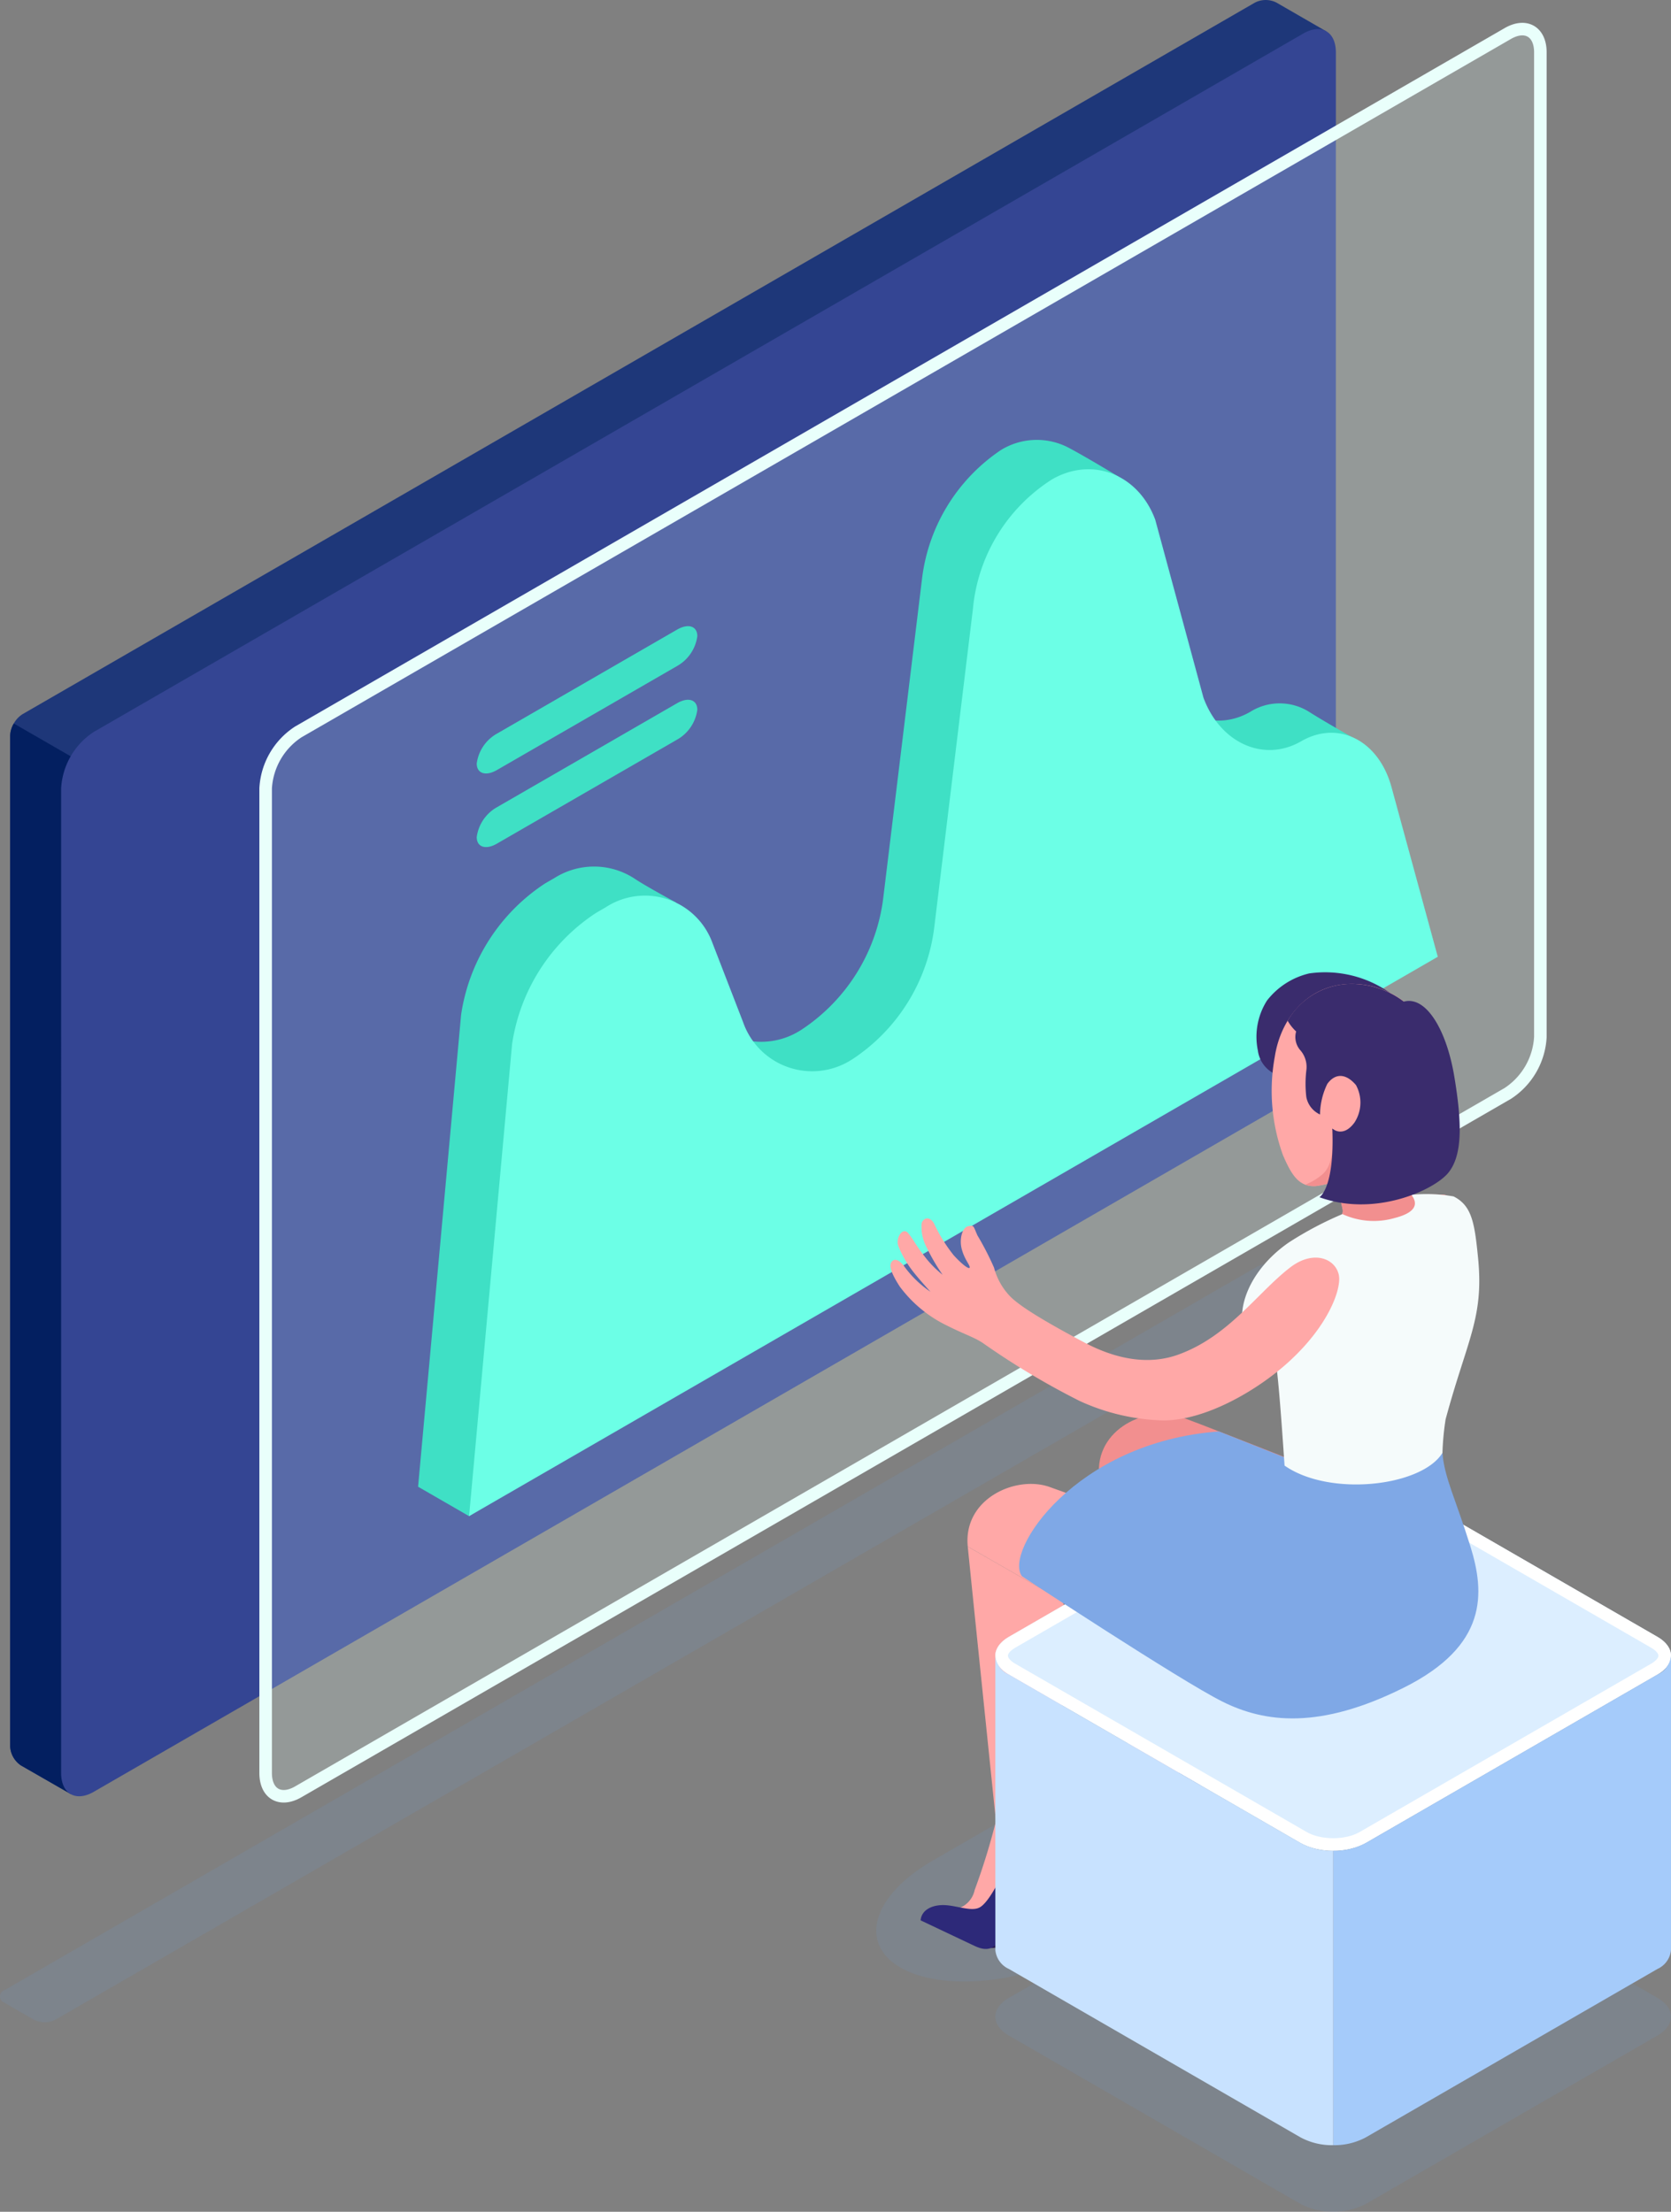 <svg xmlns="http://www.w3.org/2000/svg" viewBox="0 0 133.124 176.184">
  <rect x="0" y="0" width="133.124" height="176.184" fill="#808080" stroke="none"/>
  <defs>
    <style>
      .cls-1 {
        fill: #6b99d1;
        opacity: 0.15;
      }

      .cls-2 {
        fill: #291d51;
      }

      .cls-3 {
        fill: #f28f8f;
      }

      .cls-4 {
        fill: #2d2979;
      }

      .cls-5 {
        fill: #ffa8a7;
      }

      .cls-6 {
        fill: #1e3779;
      }

      .cls-7 {
        fill: #031f60;
      }

      .cls-8 {
        fill: #344593;
      }

      .cls-9 {
        fill: #e9fffb;
        opacity: 0.2;
      }

      .cls-10, .cls-14 {
        fill: none;
        stroke-miterlimit: 10;
      }

      .cls-10 {
        stroke: #e9fffb;
      }

      .cls-11 {
        fill: #3fe0c5;
      }

      .cls-12 {
        fill: #6cffe6;
      }

      .cls-13 {
        fill: #dceeff;
      }

      .cls-15 {
        fill: #a5cbfa;
      }

      .cls-16 {
        fill: #c8e2ff;
      }

      .cls-17 {
        fill: #3a2c6d;
      }

      .cls-18 {
        fill: #7fa8e6;
      }

      .cls-19 {
        fill: #f5fbfb;
      }

      .cls-20, .cls-21 {
        stroke: none;
      }

      .cls-21 {
        fill: #fff;
      }
    </style>
  </defs>
  <g id="Group_159" data-name="Group 159" transform="translate(-38.33 -259.718)">
    <path id="Path_556" data-name="Path 556" class="cls-1" d="M38.689,418.25,138.508,360.6a1.9,1.9,0,0,1,1.731,0l2.341,1.358a.529.529,0,0,1,0,1L42.751,420.6a1.921,1.921,0,0,1-1.732,0l-2.33-1.346A.528.528,0,0,1,38.689,418.25Z"/>
    <g id="Group_151" data-name="Group 151">
      <path id="Path_557" data-name="Path 557" class="cls-1" d="M112.633,407.93l7.052-4.072c4.783-2.76,11.388-3.424,14.753-1.481s2.216,5.756-2.567,8.518l-7.052,4.071c-4.783,2.762-11.388,3.425-14.753,1.482S107.85,410.691,112.633,407.93Z"/>
      <g id="Group_148" data-name="Group 148">
        <path id="Path_558" data-name="Path 558" class="cls-2" d="M127.147,409.658s.372.655,2.39-.194a5.326,5.326,0,0,0,2.585-1.856s-.525-4.048-1.773-3.03S127.147,409.658,127.147,409.658Z"/>
        <path id="Path_559" data-name="Path 559" class="cls-3" d="M132.214,395.487c-.035,2.123-.087,3.749.72,4.887a4.4,4.4,0,0,1,.875,1.912,6.058,6.058,0,0,0-3.618,1.989c-1.218,1.651-1.151,3.3-2.281,3.576s-3.018-1.026-3.018-1.026a1.975,1.975,0,0,0,1.664-1.549,52.993,52.993,0,0,0,1.713-5.552c.044-.844,0-4.1,0-4.1Z"/>
        <path id="Path_560" data-name="Path 560" class="cls-4" d="M132.239,400.925a4.609,4.609,0,0,0-3.178,2.44c-.533,1.209-1.415,2.908-2.094,3.289s-1.881-.175-2.907-.18-1.75.468-1.808,1.216l4.269,2.022c.985.467,1.815.481,2.588-1.564s1.067-3.2,1.681-1.805a19.591,19.591,0,0,1,.869,4.518.991.991,0,0,0,1.242-.518,20.572,20.572,0,0,1,.15-2.731c.176-1.257,1.318-2.839,1.231-4.352S133.371,400.854,132.239,400.925Z"/>
      </g>
      <g id="Group_149" data-name="Group 149">
        <path id="Path_561" data-name="Path 561" class="cls-3" d="M127.147,377.5l5.155.452a12.178,12.178,0,0,1,1.173,3.733c1.452,3.779-1.163,13.55-.911,17.984,0,0-2.352,1.253-4.295.056,0,0-2.033-18.984-2.371-22.385Z"/>
      </g>
      <g id="Group_150" data-name="Group 150">
        <path id="Path_562" data-name="Path 562" class="cls-2" d="M116.569,414.656s.372.654,2.39-.193a5.319,5.319,0,0,0,2.584-1.856s-.524-4.048-1.772-3.031S116.569,414.656,116.569,414.656Z"/>
        <path id="Path_563" data-name="Path 563" class="cls-5" d="M121.636,400.485c-.035,2.124-.087,3.749.719,4.888a4.4,4.4,0,0,1,.876,1.912,6.058,6.058,0,0,0-3.618,1.989c-1.219,1.651-1.151,3.3-2.281,3.576s-3.019-1.026-3.019-1.026a1.976,1.976,0,0,0,1.665-1.549,53.066,53.066,0,0,0,1.713-5.552c.044-.844,0-4.1,0-4.1Z"/>
        <path id="Path_564" data-name="Path 564" class="cls-4" d="M121.661,405.924a4.607,4.607,0,0,0-3.178,2.44c-.533,1.209-1.415,2.908-2.094,3.288s-1.881-.174-2.907-.179-1.751.468-1.808,1.216l4.269,2.022c.985.467,1.815.481,2.588-1.564s1.067-3.2,1.681-1.8a19.591,19.591,0,0,1,.869,4.518.991.991,0,0,0,1.242-.518,20.572,20.572,0,0,1,.15-2.731c.176-1.257,1.317-2.839,1.231-4.353S122.793,405.853,121.661,405.924Z"/>
      </g>
      <path id="Path_565" data-name="Path 565" class="cls-5" d="M122.906,387.2c1.392,2.271-.285,8.464-.95,17.4a4.18,4.18,0,0,1-4.265.349s-1.924-18.631-2.262-22.032"/>
    </g>
    <g id="Group_155" data-name="Group 155">
      <g id="Group_152" data-name="Group 152">
        <path id="Path_566" data-name="Path 566" class="cls-6" d="M143.992,344.878l-96.73,55.83-3.31,1.91L40,400.349a1.943,1.943,0,0,1-.86-1.5V318.328a2.012,2.012,0,0,1,.29-.979,2.05,2.05,0,0,1,.71-.75l98.16-56.67a1.881,1.881,0,0,1,1.73,0l3.93,2.269Z"/>
        <path id="Path_567" data-name="Path 567" class="cls-7" d="M47.262,321.868v78.84l-3.31,1.91L40,400.349a1.943,1.943,0,0,1-.86-1.5V318.328a2.012,2.012,0,0,1,.29-.979Z"/>
        <path id="Path_568" data-name="Path 568" class="cls-8" d="M45.8,318.022l96.355-55.63c1.435-.828,2.6-.157,2.6,1.5V342.32a5.743,5.743,0,0,1-2.6,4.5L45.8,402.45c-1.435.829-2.6.157-2.6-1.5V322.522A5.746,5.746,0,0,1,45.8,318.022Z"/>
      </g>
      <g id="Group_153" data-name="Group 153">
        <path id="Path_569" data-name="Path 569" class="cls-9" d="M62.092,318.022l96.355-55.63c1.435-.828,2.6-.157,2.6,1.5V342.32a5.743,5.743,0,0,1-2.6,4.5L62.093,402.45c-1.435.829-2.6.157-2.6-1.5V322.522A5.745,5.745,0,0,1,62.092,318.022Z"/>
        <path id="Path_570" data-name="Path 570" class="cls-10" d="M62.092,318.022l96.355-55.63c1.435-.828,2.6-.157,2.6,1.5V342.32a5.743,5.743,0,0,1-2.6,4.5L62.093,402.45c-1.435.829-2.6.157-2.6-1.5V322.522A5.745,5.745,0,0,1,62.092,318.022Z"/>
      </g>
      <g id="Group_154" data-name="Group 154">
        <path id="Path_571" data-name="Path 571" class="cls-11" d="M81.761,330.087l.751-.434a5.9,5.9,0,0,1,6.335.031c.939.633,3.329,1.919,3.329,1.919l1.291,7.188a5.826,5.826,0,0,0,8.6,3.023l.062-.037A14.728,14.728,0,0,0,108.69,331.3l3.086-25.4a14.427,14.427,0,0,1,6.3-10.336,5.458,5.458,0,0,1,5.336-.208c1.258.654,4.023,2.325,4.023,2.325l2.708,15.271c1.338,3.627,4.823,5.182,7.784,3.473a4.411,4.411,0,0,1,4.719.012c1.124.717,3.34,1.97,3.34,1.97l2.828,15.185L75.7,380.491l-4.062-2.344,3.426-37.588A15.145,15.145,0,0,1,81.761,330.087Z"/>
        <path id="Path_572" data-name="Path 572" class="cls-12" d="M85.823,332.433l.752-.435a5.718,5.718,0,0,1,8.508,2.819l2.446,6.32a5.826,5.826,0,0,0,8.605,3.021l.061-.035a14.734,14.734,0,0,0,6.558-10.482l3.085-25.4a13.717,13.717,0,0,1,6.3-10.334c3.206-1.851,6.89-.412,8.228,3.215l3.84,14.173c1.338,3.627,4.823,5.182,7.783,3.472s6.186-.072,7.2,3.658l3.685,13.509L75.7,380.491,79.125,342.9A15.145,15.145,0,0,1,85.823,332.433Z"/>
        <path id="Path_573" data-name="Path 573" class="cls-11" d="M76.31,320.537c0,.8.719,1.035,1.605.523l14.362-8.291a3.216,3.216,0,0,0,1.606-2.377c0-.8-.719-1.035-1.606-.523l-14.362,8.292A3.216,3.216,0,0,0,76.31,320.537Z"/>
        <path id="Path_574" data-name="Path 574" class="cls-11" d="M76.31,326.4c0,.8.719,1.035,1.605.523l14.362-8.292a3.215,3.215,0,0,0,1.606-2.376c0-.8-.719-1.035-1.606-.523l-14.362,8.291A3.216,3.216,0,0,0,76.31,326.4Z"/>
      </g>
    </g>
    <g id="Group_156" data-name="Group 156">
      <path id="Path_575" data-name="Path 575" class="cls-1" d="M170.377,418.865l-23.238-13.417a5.745,5.745,0,0,0-5.2,0L118.7,418.865c-1.435.828-1.435,2.172,0,3l23.238,13.416a5.741,5.741,0,0,0,5.2,0l23.238-13.416C171.812,421.036,171.812,419.693,170.377,418.865Z"/>
      <path id="Path_576" data-name="Path 576" class="cls-13" d="M170.377,390.108l-23.238-13.417a5.745,5.745,0,0,0-5.2,0L118.7,390.108c-1.435.83-1.435,2.172,0,3l23.238,13.417a5.747,5.747,0,0,0,5.2,0l23.238-13.417C171.812,392.28,171.812,390.936,170.377,390.108Z"/>
      <g id="Path_577" data-name="Path 577" class="cls-14">
        <path class="cls-20" d="M170.377,390.108l-23.238-13.417a5.745,5.745,0,0,0-5.2,0L118.7,390.108c-1.435.83-1.435,2.172,0,3l23.238,13.417a5.747,5.747,0,0,0,5.2,0l23.238-13.417C171.812,392.28,171.812,390.936,170.377,390.108Z"/>
        <path class="cls-21" d="M 144.541 377.07 C 143.744 377.07 142.979 377.247 142.443 377.557 L 119.205 390.974 C 118.779 391.22 118.628 391.47 118.628 391.609 C 118.628 391.748 118.779 391.997 119.204 392.242 L 142.442 405.659 C 142.978 405.968 143.743 406.146 144.54 406.146 C 145.338 406.146 146.103 405.968 146.639 405.659 L 169.877 392.242 C 170.302 391.997 170.453 391.747 170.453 391.608 C 170.453 391.469 170.302 391.219 169.877 390.974 L 146.639 377.557 C 146.103 377.248 145.338 377.07 144.541 377.07 M 144.541 376.07 C 145.481 376.07 146.422 376.277 147.139 376.691 L 170.377 390.108 C 171.812 390.936 171.812 392.28 170.377 393.108 L 147.139 406.525 C 146.422 406.939 145.481 407.146 144.54 407.146 C 143.6 407.146 142.66 406.939 141.942 406.525 L 118.704 393.108 C 117.269 392.28 117.269 390.938 118.704 390.108 L 141.943 376.691 C 142.66 376.277 143.6 376.07 144.541 376.07 Z"/>
      </g>
      <path id="Path_578" data-name="Path 578" class="cls-15" d="M171.453,415.06a1.842,1.842,0,0,1-1.076,1.5l-23.238,13.418a5.3,5.3,0,0,1-2.6.621V407.145a5.266,5.266,0,0,0,2.6-.62l23.238-13.417a1.819,1.819,0,0,0,1.076-1.5Z"/>
      <path id="Path_579" data-name="Path 579" class="cls-16" d="M117.628,415.06a1.84,1.84,0,0,0,1.076,1.5l23.238,13.418a5.3,5.3,0,0,0,2.6.621V407.145a5.265,5.265,0,0,1-2.6-.62L118.7,393.108a1.819,1.819,0,0,1-1.076-1.5Z"/>
    </g>
    <g id="Group_158" data-name="Group 158">
      <path id="Path_580" data-name="Path 580" class="cls-17" d="M149.084,338.82a8.968,8.968,0,0,0-6.449-1.562,5.992,5.992,0,0,0-3.369,2.165,5.382,5.382,0,0,0-.726,3.971,2.406,2.406,0,0,0,1.813,2.034,2.912,2.912,0,0,0,1.717-.368,7.069,7.069,0,0,0,1.1-.914c.723-.582,1.426-1.188,2.121-1.8q1.715-1.52,3.366-3.109C148.679,339.212,149.069,338.81,149.084,338.82Z"/>
      <path id="Path_581" data-name="Path 581" class="cls-3" d="M132.457,372.6c2.45.893,18.152,7.1,18.152,7.1s-.653,11.738-4.187,9.842L130.216,379.7l-4.318-2.365C125.518,373.511,129.768,371.624,132.457,372.6Z"/>
      <g id="Group_157" data-name="Group 157">
        <path id="Path_582" data-name="Path 582" class="cls-5" d="M115.429,382.914c-.381-3.828,3.87-5.715,6.558-4.734,2.45.892,18.485,6.548,18.485,6.548l14.276-.828c2.454,5.853-1.77,8.77-6.354,10.785s-8.908,2.333-12.441.436l-16.207-9.842,2.086-1.753a12.329,12.329,0,0,1,1.074,3.672"/>
      </g>
      <path id="Path_583" data-name="Path 583" class="cls-5" d="M139.885,343.916c.53-3.42,3-6.01,6.524-5.81a6.782,6.782,0,0,1,3.443,12.388,8.208,8.208,0,0,1-.615,1.008s.481,2.363.573,2.7c.256.929.469.638,3.123.672,1.25.017.764.232.09,1.836-.6,1.44-2.989,2.868-5.157,3.137s-5.578-1.253-4.291-2.132,1.848-1.042,1.71-1.707a16.675,16.675,0,0,0-.612-2.155,9.136,9.136,0,0,1-1.476.34c-1.4.121-2-.937-2.657-2.46A15.042,15.042,0,0,1,139.885,343.916Z"/>
      <path id="Path_584" data-name="Path 584" class="cls-3" d="M144.673,353.849a9.136,9.136,0,0,1-1.476.34,1.95,1.95,0,0,1-.874-.109,4.721,4.721,0,0,0,1.3-.765c1.056-.837.863-2.68.849-3.693l.362.961.67.629,2.65.7,1.136-.136c.128.622.445,2.159.518,2.424.256.929.469.638,3.123.672,1.25.017.764.232.09,1.836a5.484,5.484,0,0,1-2.688,2.382l-1.129.443c-.045.015-.091.029-.137.042l-5.244-2.028c1.1-.73,1.589-.923,1.46-1.541A16.675,16.675,0,0,0,144.673,353.849Z"/>
      <path id="Path_585" data-name="Path 585" class="cls-18" d="M153.246,375.451c.139,1.931,1.061,3.705,2.224,7.438s1.4,7.914-5.3,11.263-11.067,2.8-14.448,1.114-15.974-9.987-15.974-9.987c-1.473-1.954,4.231-10.7,15.691-11.535l8.08,3.2Z"/>
      <path id="Path_586" data-name="Path 586" class="cls-19" d="M150.764,354.893c.487.609.544,1.379-1.349,1.855a5.97,5.97,0,0,1-4.138-.318,27.71,27.71,0,0,0-4.282,2.268c-4.228,2.937-5.249,8.036-.984,9.794.259,1.916.576,6.85.658,7.972,3.606,2.518,10.933,1.66,12.577-1.013a21.642,21.642,0,0,1,.25-2.666c1.722-6.381,3.066-8.075,2.585-12.888-.274-2.754-.485-4.138-1.95-4.875A12.617,12.617,0,0,0,150.764,354.893Z"/>
      <path id="Path_587" data-name="Path 587" class="cls-17" d="M150.6,350.688a7.393,7.393,0,0,0,2.217-5.4,6.805,6.805,0,0,0-6.41-7.179,5.863,5.863,0,0,0-5.494,2.921,3.7,3.7,0,0,0,.677.853,1.6,1.6,0,0,0,.312,1.47,2.026,2.026,0,0,1,.5,1.632,9.057,9.057,0,0,0,0,2.127,1.932,1.932,0,0,0,1.09,1.384,5.759,5.759,0,0,1,.579-2.434c.621-.859,1.471-.867,2.284.088a2.913,2.913,0,0,1-.115,2.982c-.915,1.259-1.767.493-1.767.493.313.84.054,2.011,1.548,2.356a5.1,5.1,0,0,0,3.59-.532A6.534,6.534,0,0,0,150.6,350.688Z"/>
      <path id="Path_588" data-name="Path 588" class="cls-17" d="M150.154,339.51c1.765-.5,3.409,2.207,4.034,5.947s.661,6.3-.481,7.689-5.871,3.546-10.263,1.939c0,0,1.219-.675,1.03-5.463a3.624,3.624,0,0,0,3.483.5c2.3-.642,3.162-2.626,3-5.251A36.952,36.952,0,0,0,150.154,339.51Z"/>
      <path id="Path_589" data-name="Path 589" class="cls-5" d="M116.2,358.128a23.237,23.237,0,0,1,1.321,2.566,5.2,5.2,0,0,0,1.2,2.2c.731.819,2.876,2.11,5.993,3.761s5.6,1.641,7.454.98c4.054-1.448,6.337-4.952,8.956-6.961,1.835-1.408,3.592-.716,3.868.611.215,1.036-.735,3.907-3.9,6.83-2.448,2.264-6.607,4.734-10.051,4.752a16.93,16.93,0,0,1-6.7-1.552,60.947,60.947,0,0,1-7.723-4.625c-.718-.47-1.368-.642-2.844-1.379a10.23,10.23,0,0,1-3.756-3.1c-.753-1.156-.842-1.692-.675-1.946.21-.321.564-.238.968.251a8.376,8.376,0,0,0,2.147,2.1s-.939-1.024-1.446-1.687A8.306,8.306,0,0,1,109.908,359c-.259-.669.337-1.552.757-1.069s.614.969,1.379,1.94a8.228,8.228,0,0,0,1.381,1.392,15.6,15.6,0,0,1-1.249-2.137,3.489,3.489,0,0,1-.425-1.914c.031-.346.531-.742.972-.075A12.565,12.565,0,0,0,114.3,359.7c.678.746,1.261,1.179,1.284.979s-.407-.611-.634-1.462c-.217-.812.054-1.738.519-1.823S115.847,357.327,116.2,358.128Z"/>
    </g>
  </g>
</svg>
